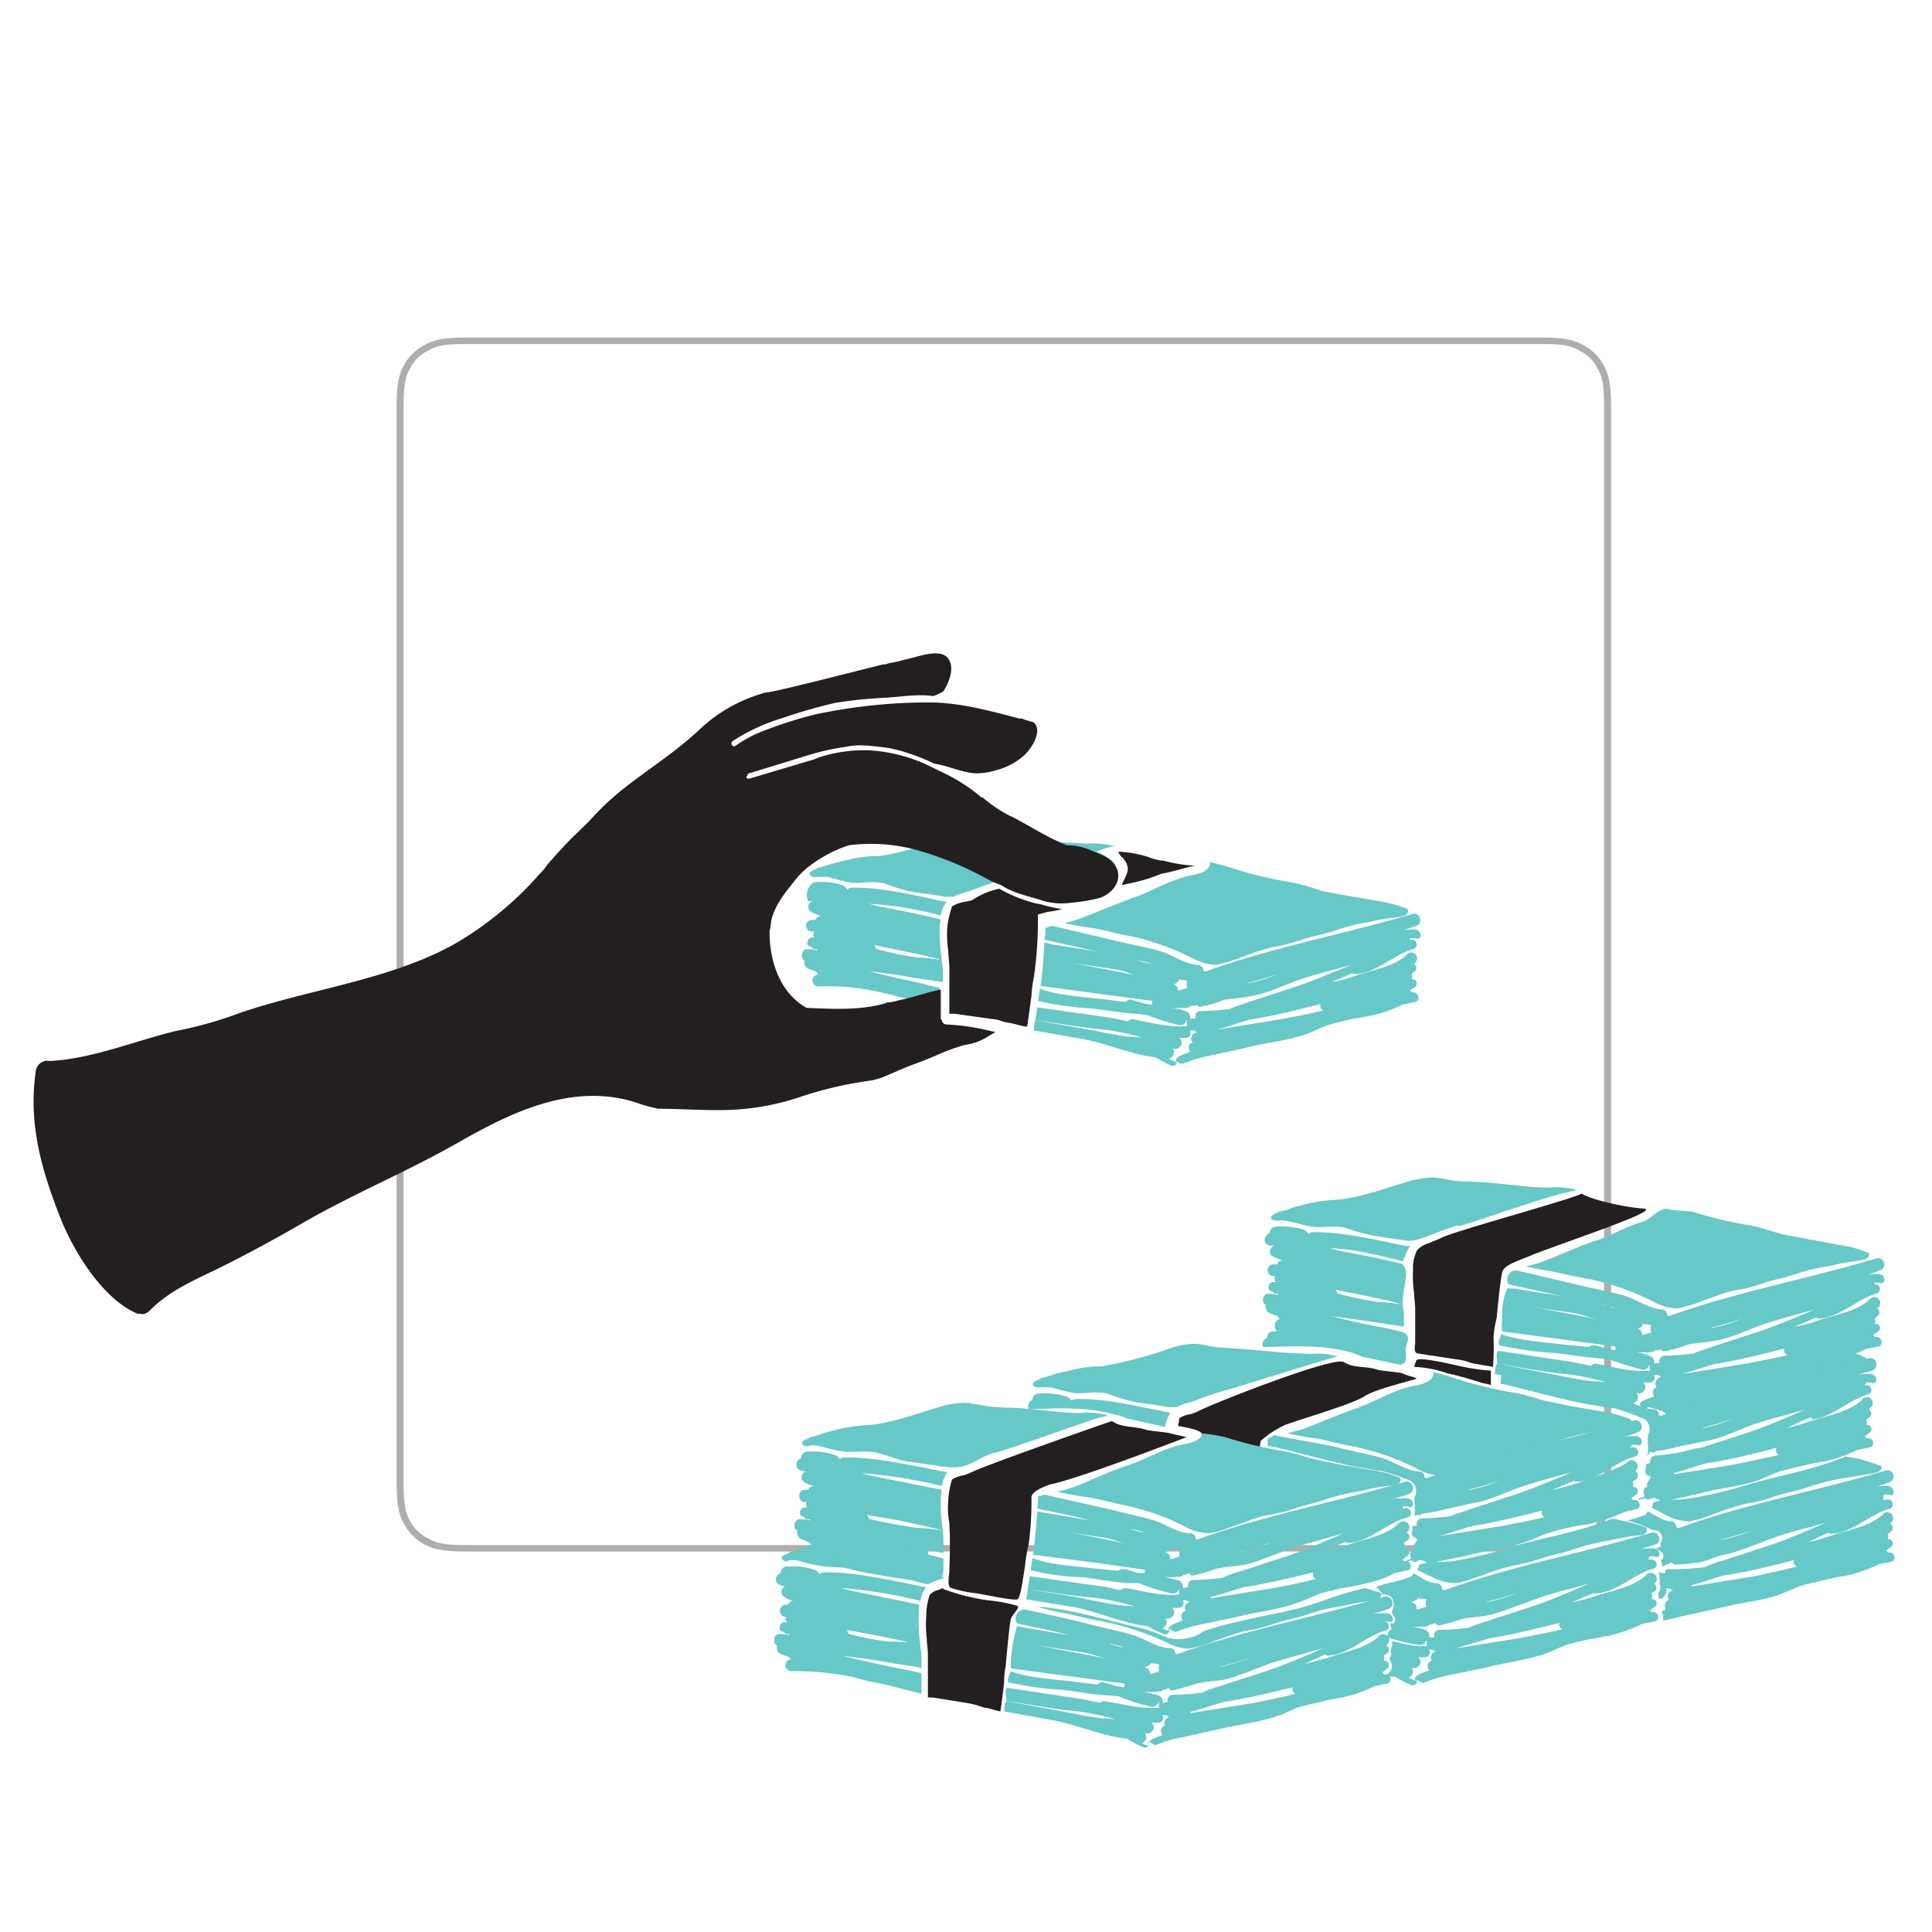 <svg xmlns="http://www.w3.org/2000/svg" viewBox="0 0 360 360"><title>illustr--contributionsPage</title><path d="M295,64.3c-1.6-.9-3.2-1.4-7.8-1.4H86.9c-4.6,0-6.2.5-7.8,1.4A9,9,0,0,0,75.3,68c-.9,1.7-1.4,3.3-1.4,7.8V276.2c0,4.5.5,6.2,1.4,7.8a9.9,9.9,0,0,0,3.8,3.8c1.6.8,3.2,1.3,7.8,1.3H287.2c4.6,0,6.2-.5,7.8-1.3a9.9,9.9,0,0,0,3.8-3.8c.9-1.6,1.4-3.3,1.4-7.8V75.8c0-4.5-.5-6.1-1.4-7.8A9,9,0,0,0,295,64.3Zm3.9,211.9c0,4.6-.5,5.9-1.2,7.2a7.3,7.3,0,0,1-3.3,3.2c-1.3.8-2.5,1.3-7.2,1.3H86.9c-4.7,0-5.9-.5-7.2-1.3a7.3,7.3,0,0,1-3.3-3.2c-.7-1.3-1.2-2.6-1.2-7.2V75.8c0-4.6.5-5.9,1.2-7.1a7,7,0,0,1,3.3-3.3c1.3-.8,2.5-1.3,7.2-1.3H287.2c4.7,0,5.9.5,7.2,1.3a7,7,0,0,1,3.3,3.3c.7,1.2,1.2,2.5,1.2,7.1Z" style="fill:#afadad"/><path d="M309.8,278.1c3.6-.5,7-.8,10.5-1.5s7.8-2.4,11.7-3.5,5.9-1.2,8.7-2l-.9-.2c-1.7-.4-2.6,1-4.3.7s-1.6,1.2-2.8,1c-12.4,2.6-13.8,4-22.1,4.2a.8.8,0,0,0-.8.6C310.1,277.6,310.1,278,309.8,278.1Z" style="fill:#66c8c7"/><path d="M350,273a26.1,26.1,0,0,0-4.3-1.3l-1.8-.3c-5.7,2.4-12.2,3.5-18.1,5.2a75.2,75.2,0,0,1-11.6,2.7c-1.3.2-4.6,0-6.2.7,0,.4,0,.7-.3.9l2.7,1.4a9.7,9.7,0,0,0,4.4,1.2,27.6,27.6,0,0,0,5.1-1.6,48.4,48.4,0,0,1,5.4-1.7,27.8,27.8,0,0,0,5.5-1.4c2.1-.7,4.2-1,6.1-1.7a41.5,41.5,0,0,1,6.3-1.6l4.9-.8c.7-.2,2-.2,2.4-.9S350.1,273,350,273Z" style="fill:#66c8c7"/><path d="M351,278.5h.9c1.3.7,1.3-1.6-.2-1.6a9,9,0,0,0-2.4.2,14.3,14.3,0,0,0,2.7-.9,1.1,1.1,0,0,0-.6-2.2c-12.8,3.8-26.1,6.2-38.5,10.7a.7.7,0,0,1-.6-.2.9.9,0,0,0-1-1c-1.7-.2-2.9-1.2-4.3-1.9a1,1,0,0,1-.5.7,24.4,24.4,0,0,1-3.3,1,27.5,27.5,0,0,1,4.5,1.7c.5.2,1.2,0,1.7.7a1.4,1.4,0,0,1,0,1.8c0,.1,0,.5.2.6l-1,.4,1,.7c.5.3.5,1.4-.2,1.5h0c.2.4.4.7.2,1.1h.2a.6.6,0,0,0,.6-.3c.2,0,.6,0,.7-.2s.2,0,.4-.2a.8.8,0,0,0,1,.4,27.2,27.2,0,0,0,4.2-.4c1.7-.3,3.2-1.2,5-1.5s6.4-2.2,9.5-3.3,6.2-1.7,9.1-2.6c-3.3,1.4-6.4,2.8-9.8,4l-9.5,3.1a18.5,18.5,0,0,0-3.3,1.2,45.6,45.6,0,0,1-5.4.4c-.8,0-2.2-.2-2,.5s-1.6-.2-1.2.1a5.2,5.2,0,0,1,.1,2.1,1.5,1.5,0,0,1,0,1.4c-.3.3-.1,1-.1,1.4h.3c.7,0,1.4-1.4,1-1.9h.9c0,.2.2.2.5.3a1.2,1.2,0,0,0-.8,1.9h-.2c-.7.4-.7,1.1-.4,1.8a1.6,1.6,0,0,0-.8.3,1.9,1.9,0,0,1,.3,1v.7l4.3-1,6.4-1.4c3.3-.9,6.8-1.2,10.2-2.2,1.9-.6,3.6-1.6,5.4-2.1l6-1.4a24.3,24.3,0,0,0,7.8-2.4l2.4-.5c1-.2.7-1.9-.5-1.7h-.2a.4.4,0,0,0-.3-.4,4.6,4.6,0,0,0,1-.7.8.8,0,0,0-.7-1.4.9.9,0,0,0,0-1l.5-.3a.9.9,0,0,0,0-1.6l.2-.2a1.1,1.1,0,1,0-1.6-1.5c-2.2,2.2-6.5,2.9-9.5,3.9a36.6,36.6,0,0,1-4.4,1.3c1.3-.6,2.5-1.3,3.9-1.8a.6.6,0,0,0,.5.2c4-.2,7.3-3.8,10.9-4.7a.9.9,0,0,0-.5-1.7l-.7.2A2.3,2.3,0,0,1,351,278.5Zm-30.2,8.4h-.3a55.4,55.4,0,0,0,5.8-1.7A25.1,25.1,0,0,1,320.8,286.9Zm6.2,6.8-11.7,1.9-.2-.2c2.1-.5,4.3-1.4,6.4-1.9h.2c4.3-.7,8.4-1.7,12.6-2.8a.9.9,0,0,0,.5,1.2C332.2,292.6,329.6,293.1,327,293.7Z" style="fill:#66c8c7"/><path d="M347.2,252.8a8.1,8.1,0,0,0-2.9-.9l-1.2.2c-9.7,3.4-20.1,5.3-30.1,8.3l-4.8,1.2c-.9.1-1.4.5-.7.7s2.8.6,2.9,1.3a33.6,33.6,0,0,0,6.6-1.7,42.6,42.6,0,0,1,5.4-1.7,37,37,0,0,0,5.5-1.4c2.1-.7,4.1-1,6-1.7a46.1,46.1,0,0,1,6.4-1.6,37,37,0,0,1,4.8-.8c.7-.2,2.1-.2,2.5-.9S347.4,252.8,347.2,252.8Z" style="fill:#66c8c7"/><path d="M347.7,257.6h.9c1.4.7,1.4-1.6-.2-1.6a9.3,9.3,0,0,0-2.4.2l2.8-.8a1.2,1.2,0,0,0-.7-2.3c-12.8,3.8-26.1,6.2-38.5,10.7-.2,0-.4,0-.5-.2a1,1,0,0,0-1.1-1c-2.2-.2-4.1-1.4-6.2-2.2l-1.7-.6c-2.4-.7-4.8-1.2-7.3-1.7s-7.9-1.9-11.9-2.7l-1.2.3a17,17,0,0,1-.1,2.2h.5c1.9.4,11.4,3,15.9,3.8,1.7.2,4.8.9,4.6.7s3.8,1.1,5.2,1.8a2.1,2.1,0,0,1,1.4,2.9c-.4.9.1,3.1-.2,3.8s.3,0,.3-.2l.4-.2c.2.4.7,0,1-.1a40.3,40.3,0,0,0,4.3-.9l4.9-1c3.2-.5,6.4-2.3,9.5-3.3s6.2-1.7,9.1-2.6c-3.3,1.4-6.4,2.8-9.8,4l-9.5,3.1a22.1,22.1,0,0,0-3.5.8,41.8,41.8,0,0,1-5.1.7,1.1,1.1,0,0,0-1.1,1.4l-.7.2h-.1a4.4,4.4,0,0,1-.2,1.5c.3.4.3.6.5.6s.2.1.5.3-1,1.2-.5,1.9h-.2c-.7.3-.7,1-.3,1.7l-1.2.5c-.4.6,1.7-.5,1.4,0a.6.6,0,0,0,.8,0c1.4-.6,1.4.7,2.8.4l6.4-1.4c3.2-.9,6.7-1.2,10.1-2.2,1.9-.6,3.7-1.6,5.4-2.1l6-1.4a24.3,24.3,0,0,0,7.8-2.4l2.4-.5c1.1-.2.7-1.9-.5-1.7h-.2c0-.2-.1-.4-.3-.4a3,3,0,0,0,1-.7.8.8,0,0,0-.7-1.4.9.9,0,0,0,0-1l.5-.3a.9.9,0,0,0,0-1.6l.2-.2a1.1,1.1,0,1,0-1.5-1.5c-2.3,2.2-6.6,2.9-9.5,3.9a44.5,44.5,0,0,1-4.5,1.3c1.4-.6,2.6-1.3,4-1.8s.3.2.5.2c3.9-.2,7.2-3.8,10.8-4.7a.9.9,0,0,0-.5-1.7l-.7.2C347.6,258.1,347.7,257.9,347.7,257.6Zm-30.2,8.5h-.3c2.1-.6,3.9-1.1,5.8-1.8A32.2,32.2,0,0,1,317.5,266.1Zm6.2,6.7L312,274.7l-.2-.2c2.1-.5,4.3-1.4,6.4-1.9h.2c4.3-.7,8.4-1.7,12.6-2.8a1,1,0,0,0,.5,1.3Z" style="fill:#66c8c7"/><path d="M250,249.7c-2-.2-8.9-1.4-11.3-1.6h-1.6a1.1,1.1,0,0,0-1,1.2,1.2,1.2,0,0,0-.7,1.7c5.2-.1,10.7-.5,15.9.9a12.5,12.5,0,0,1,2.5.9l7.1,1.5c1.6-.3.9-1.7,1.1-2.6a9.7,9.7,0,0,1-1.8-.3C256.8,250.9,253.3,250,250,249.7Z" style="fill:#66c8c7"/><path d="M271.8,254.5c-6.2-1.4-7.6-1.4-7.9-1l-.4,1.2a21.3,21.3,0,0,1,6.2,1.2c2.4.5,4.5,1.2,6.9,1.9a4.2,4.2,0,0,1,1.2.3v-2.7A38.8,38.8,0,0,1,271.8,254.5Z" style="fill:#231f20"/><path d="M265.9,289.7c3.6-.5,7.1-.9,10.6-1.6s7.7-2.4,11.7-3.4,5.9-1.2,8.6-2.1l-.8-.2c-1.8-.3-2.6,1.1-4.4.7s-1.5,1.2-2.7,1.1c-12.4,2.6-13.8,3.9-22.1,4.1-.5,0-.7.4-.9.7S266.3,289.4,265.9,289.7Z" style="fill:#66c8c7"/><path d="M306.3,284.5a23,23,0,0,0-4.3-1.2,7.4,7.4,0,0,0-1.7-.3c-5.7,2.4-12.3,3.4-18.2,5.1a74.2,74.2,0,0,1-11.5,2.8c-1.4.2-4.7,0-6.2.7a.9.9,0,0,1-.4.9c1.1.5,1.9,1,2.8,1.3a9.3,9.3,0,0,0,4.3,1.2c1.7-.1,3.6-1,5.2-1.5a41.1,41.1,0,0,1,5.3-1.7,38.2,38.2,0,0,0,5.6-1.4c2-.7,4.1-1,6-1.7a42.8,42.8,0,0,1,6.4-1.6c1.5-.3,3.1-.7,4.8-.9s2.1-.1,2.4-.8S306.5,284.5,306.3,284.5Z" style="fill:#66c8c7"/><path d="M307.3,290h.9c1.4.7,1.4-1.5-.2-1.5a9.3,9.3,0,0,0-2.4.2l2.8-.9c1.4-.3.8-2.6-.7-2.2-12.8,3.8-26.1,6.2-38.5,10.7a.6.6,0,0,1-.5-.2,1.1,1.1,0,0,0-1.1-1.1c-1.7-.1-2.9-1.2-4.3-1.9a.7.7,0,0,1-.5.7c-2.1.9-4.3,1.1-6.4,1.9.7.4,1.2,1.6,1.4,1.4s1.6.4,1.7.9a3.9,3.9,0,0,1,.2,1.2c0,.7-.5.9-.3,1.4s1,1.2.3,1.9h-.5c-.4,0,.3,1.2,0,1.2s-.7.7-.7,1.4a31.6,31.6,0,0,0,5.9,1.4,1.2,1.2,0,0,0,1.4-.9h.1a2,2,0,0,0,0,1.1h-.1c-2.5.2-4-.4-6.4-.9a2.3,2.3,0,0,1-.2,1.4c-.2.9.3,1-.2,1.6s1.6,1.7-.8,3.4a4.4,4.4,0,0,0,1.7.2A22,22,0,0,0,263,314c.7.2,1-.3,1-.8s.9.7,1.4.3a32.1,32.1,0,0,1,4.8-1.4l6.4-1.3c3.3-.9,6.8-1.3,10.2-2.3,1.9-.5,3.6-1.5,5.4-2.1a52.9,52.9,0,0,1,6-1.3,28.4,28.4,0,0,0,7.8-2.5l2.4-.5c1-.2.7-1.9-.5-1.7h-.2c0-.2-.2-.3-.4-.3l1.1-.7a.8.8,0,0,0-.7-1.4,1.1,1.1,0,0,0,0-1.1l.5-.3c.7-.3.5-1.2,0-1.6h.2a1.1,1.1,0,0,0-1.6-1.6c-2.2,2.3-6.5,3-9.5,4a33.1,33.1,0,0,1-4.5,1.2l4-1.7h.5c4-.1,7.3-3.8,10.9-4.6a.9.9,0,0,0-.5-1.7H307C307.2,290.6,307.3,290.4,307.3,290Zm-24.6,6.8a27.8,27.8,0,0,1-5.6,1.7h-.3A50.8,50.8,0,0,0,282.7,296.8Zm-18.5,1,1.6.2a1.7,1.7,0,0,0,0,1.4l-1.8.5c0-.5-.1-1.1-.8-1.2S264,298.3,264.2,297.8Zm2.6,11.7h-.2c-.7.4-.7,1.1-.3,1.8a9,9,0,0,0-2.1.8c-.5.4-.7.7-.5,1.1s-.2-.2-.4-.2l-.8-.4h0a1.2,1.2,0,0,0,.5-1.9c1.2.7,2.4-1.2,1.2-1.9h1.4a.9.9,0,0,0,.7-1.4h.8c0,.2.2.2.5.3A1.2,1.2,0,0,0,266.8,309.5Zm16.6-4.3-11.8,1.9h-.2l6.4-1.9h.2c4.3-.7,8.5-1.8,12.6-2.8a.9.9,0,0,0,.5,1.2C288.5,304.2,285.9,304.7,283.4,305.2Zm3.1-6.2-9.5,3.1a32.1,32.1,0,0,0-3.3,1.2,45.6,45.6,0,0,1-5.4.4,1,1,0,0,0-1,1.4h-.7c-.2,0-.3,0-.3.2a1.4,1.4,0,0,0-.7-1.6,11.5,11.5,0,0,0-2.8-.6,19.2,19.2,0,0,0,2.4,0h.2a1.2,1.2,0,0,0,1-.4c.2,0,.6,0,.7-.2h.4a.8.8,0,0,0,1,.3,42.1,42.1,0,0,0,4.2-1.2c1.7-.3,3.2-.3,5-.7s6.3-2.2,9.5-3.3,6.2-1.7,9.1-2.6C293,296.4,289.9,297.8,286.5,299Z" style="fill:#66c8c7"/><path d="M194.1,258.5h1.8a35.4,35.4,0,0,0,4.4,1.1c2.1.1,4-.4,6.1.1a41,41,0,0,0,5.3,1.6c1.9.3,4,.5,5.9.9h1.6a14.2,14.2,0,0,1,2.9-1c1.9-.7,3.6-1.4,5.5-1.9s20.7-6.4,21.9-6.6H249a13,13,0,0,0-4.8-.4l-5.7-.3-5.2-.5-5.7-.4c-1.7,0-3.4-.7-5.2-.7a15.6,15.6,0,0,0-5.1,1.1,81.3,81.3,0,0,1-12,3.1,21.5,21.5,0,0,0-5.6.7l-2.8.6a19,19,0,0,1-2.9.9.2.2,0,0,0-.2.2c-.9.3-1.7.7-1.2,1.2S193.8,258.5,194.1,258.5Z" style="fill:#66c8c7"/><path d="M267,256.4c-.7,1.7-3.7,1.7-5,2.2-3.2.9-5.9,2.6-9,3.7s-6.1,2.4-9.2,3.6c-1.2.5-2.6.8-3.9,1.2h.1a56.7,56.7,0,0,0,5.7,1c2.1.4,4.3,1.1,6.4,1.4a48.5,48.5,0,0,1,11.8,4.1,9,9,0,0,0,4.3,1.3,27.6,27.6,0,0,0,5.1-1.6,48.4,48.4,0,0,1,5.4-1.7,37,37,0,0,0,5.5-1.4c2.1-.7,4.2-1,6.1-1.7a41.5,41.5,0,0,1,6.3-1.6,35.8,35.8,0,0,1,4.9-.8c.7-.2,2-.2,2.4-.9s-.4-.9-.5-.9a25.4,25.4,0,0,0-4.3-1.2l-5.9-1-5.4-1.1c-1.9-.5-3.8-1.2-5.7-1.5a77.3,77.3,0,0,1-10.8-2.6,30.3,30.3,0,0,0-4.3-1.2A.8.8,0,0,1,267,256.4Z" style="fill:#66c8c7"/><path d="M304.1,269.2h.8c1.4.6,1.4-1.6-.1-1.6a9.7,9.7,0,0,0-2.5.2,15.2,15.2,0,0,0,2.8-.9c1.4-.3.9-2.6-.7-2.2-12.8,3.8-26.1,6.2-38.5,10.7a.6.6,0,0,1-.5-.2.9.9,0,0,0-1-1c-2.4-.2-4.5-1.8-6.8-2.5s-5.7-1.3-8.4-2-7.8-1.4-11.8-2.3a4.7,4.7,0,0,1-1.2.7v1.4h.6c1.9.3,11.2,2.9,15.7,3.8,1.7.2,4.8.9,4.6.7a44.1,44.1,0,0,1,5.2,1.7,2.2,2.2,0,0,1,1.4,3c-.4.8.2,3.1-.2,3.7h.4l.3-.2c.2.3.7,0,1-.2a25.4,25.4,0,0,0,4.3-.8l4.9-1.1c3.3-.5,6.4-2.2,9.5-3.2s6.2-1.8,9.1-2.6c-3.3,1.3-6.4,2.7-9.8,3.9l-9.5,3.1c-1,.4-2.3.7-3.3,1.2a43.9,43.9,0,0,1-5.3.4,1.1,1.1,0,0,0-1.1,1.4h-.8a4.8,4.8,0,0,1-.2,1.6c.3.3.3.5.5.5s.2.2.5.4-1,1.2-.5,1.9h-.2c-.7.3-.7,1-.3,1.7l-1.2.5c-.4.5,1.7-.5,1.4,0a.6.6,0,0,0,.8,0c1.4-.7,1.4.7,2.8.3l6.4-1.3c3.3-.9,6.7-1.2,10.2-2.3,1.9-.5,3.6-1.5,5.3-2a40.2,40.2,0,0,1,6-1.4,27.1,27.1,0,0,0,7.8-2.4l2.4-.6c1.1-.1.7-1.9-.5-1.7h-.2a.3.3,0,0,0-.3-.3l1-.7a.8.8,0,0,0-.7-1.4.9.9,0,0,0,0-1l.6-.4a.9.9,0,0,0,0-1.5V274c1.1-1-.5-2.6-1.5-1.6s-6.6,3-9.5,4a43.2,43.2,0,0,1-4.5,1.2l4-1.7c.1.2.3.2.5.2,4-.2,7.2-3.8,10.9-4.7,1-.3.6-1.9-.6-1.7h-.7Q304.1,269.7,304.1,269.2Zm-30.2,8.4h-.4a50.8,50.8,0,0,0,5.9-1.7A25.1,25.1,0,0,1,273.9,277.6Zm6.2,6.7-11.8,1.9h-.1c2-.5,4.3-1.4,6.4-1.9h.1c4.3-.7,8.5-1.8,12.6-2.8a1,1,0,0,0,.5,1.2C285.3,283.3,282.7,283.8,280.1,284.3Z" style="fill:#66c8c7"/><path d="M207.4,263.5a12.9,12.9,0,0,1,2.6.8l7.1,1.6a6.2,6.2,0,0,1,1-2.6l-1.7-.4c-5.2-1-10.9-2.4-16.1-2.2a.9.9,0,0,0-.6.3,2.4,2.4,0,0,0-1.1-.8,10.9,10.9,0,0,0-2.6-.5,11.3,11.3,0,0,0-2.6,0,1.1,1.1,0,0,0-1,1.2,1.2,1.2,0,0,0-.7,1.7C196.7,262.4,202.2,262.1,207.4,263.5Z" style="fill:#66c8c7"/><path d="M152.5,163.4h1.8a32.8,32.8,0,0,0,4.5,1.1c2,.1,3.9-.4,6,.1a29.7,29.7,0,0,0,5.3,1.6c1.9.3,4,.5,5.9.9h1.6a14.2,14.2,0,0,1,2.9-1c1.9-.7,3.6-1.4,5.5-1.9l1.1.3c2,1.4-1.1-2.2,1.2-1.5a10.6,10.6,0,0,0,3.8.7,8.6,8.6,0,0,0,2.2-.2,35.8,35.8,0,0,0,5.4-.9c2.5-.8,9.6.4,7.9-1.8a8.5,8.5,0,0,0-3.3-2.1,16.5,16.5,0,0,1,3.6-1.1h-.5a15.6,15.6,0,0,0-4.8-.4l-5.7-.3-5.2-.5-5.7-.4c-1.7,0-3.4-.7-5.2-.7a15.6,15.6,0,0,0-5.1,1.1c-4,1.2-7.8,2.6-11.9,3.1a22.2,22.2,0,0,0-5.7.7,28.6,28.6,0,0,0-2.8.7c-.9.1-2.1.8-2.9.8a.2.2,0,0,0-.2.2c-.9.3-1.7.7-1.2,1.2S152.2,163.4,152.5,163.4Z" style="fill:#66c8c7"/><path d="M225.4,161.3c-.7,1.7-3.7,1.7-5,2.2-3.1.9-5.9,2.6-9,3.7s-6.1,2.4-9.2,3.6a22.2,22.2,0,0,1-3.9,1.2h.1a56.7,56.7,0,0,0,5.7,1c2.1.4,4.4,1.1,6.4,1.4a48.8,48.8,0,0,1,11.8,4.2,10.2,10.2,0,0,0,4.3,1.2,31.3,31.3,0,0,0,5.2-1.6,41.1,41.1,0,0,1,5.3-1.7,37,37,0,0,0,5.5-1.4c2.1-.7,4.2-1,6.1-1.7a39.9,39.9,0,0,1,6.4-1.6,34.3,34.3,0,0,1,4.8-.8c.7-.2,2.1-.2,2.4-.9s-.3-.9-.5-.9a25.4,25.4,0,0,0-4.3-1.2l-5.9-1-5.4-1a35.8,35.8,0,0,0-5.6-1.6,75.4,75.4,0,0,1-10.9-2.6c-1.4-.5-2.8-.8-4.3-1.2C225.5,161,225.5,161.1,225.4,161.3Z" style="fill:#66c8c7"/><path d="M262.8,174.8h.9c1.4.6,1.4-1.6-.2-1.6a9,9,0,0,0-2.4.2,15.2,15.2,0,0,0,2.8-.9c1.3-.3.8-2.6-.7-2.2-12.8,3.8-26.1,6.2-38.5,10.7-.2,0-.4,0-.5-.2a1,1,0,0,0-1.1-1c-2.4-.2-4.5-1.8-6.7-2.5s-5.7-1.3-8.5-2L196,172.5l-1.2.4a9.4,9.4,0,0,1-.2,2.2l9.9,2.2-8.3-1.3-1.6-.4c-.1,2.4-.3,4.9-.6,7.3a1.2,1.2,0,0,1-.2.8l11.9,1.6,9,1.2v.7l-1.4-.2-2.4-.7c-.5-.2-.9.2-1.2.4l-4.9-.6c-2.6-.3-5.3-.5-7.9-1a18.1,18.1,0,0,1-3.1-.9c-.2.7-.2,1.6-.4,2.3l2.3.5a65.6,65.6,0,0,0,7.6.9c2.7.3,5.5.8,8.3,1l2,.2a47.6,47.6,0,0,0,6.1,1.9c.7.2,1.2-.4,1.4-.9h.1a2,2,0,0,0,0,1.1h-.1c-3.3.3-6.8-.7-10.1-1.3a1.2,1.2,0,0,0-.8.4l-3.5-.7-13.4-1.9c-.2.9-.2,1.6-.4,2.4,3.8.5,7.6,1.2,11.2,1.6a45,45,0,0,1,8.3,1.5l.4.2a7.5,7.5,0,0,0-2.1-.2c-2.9-.3-5.9-1-8.6-1.5l-9.2-1.6a12.5,12.5,0,0,0-.3,1.9l9.1,1.6c4.5.8,9,2.9,13.5,3.4,1,.5,2.1,1.2,3.1,1.6a.8.8,0,0,0,1-.9c.4.4.9.7,1.4.4a23.5,23.5,0,0,1,4.8-1.4l6.4-1.4c3.3-.9,6.8-1.2,10.2-2.2s3.6-1.6,5.4-2.1a52.7,52.7,0,0,1,6-1.4,25.1,25.1,0,0,0,7.8-2.4l2.4-.5c1-.2.7-1.9-.5-1.8H263a.4.4,0,0,0-.4-.3l1.1-.7a.8.8,0,0,0-.7-1.4.9.9,0,0,0,0-1l.5-.4a.9.9,0,0,0,0-1.5l.2-.2a1.1,1.1,0,1,0-1.6-1.5c-2.2,2.2-6.5,2.9-9.5,3.9a23,23,0,0,1-4.5,1.2l4-1.7a.6.6,0,0,0,.5.2c4-.2,7.3-3.8,10.9-4.7a.9.9,0,0,0-.5-1.7l-.7.2A.5.5,0,0,0,262.8,174.8Zm-24.7,6.7a25.1,25.1,0,0,1-5.5,1.7h-.3A55.4,55.4,0,0,0,238.1,181.5Zm-18.4,1,1.5.2a3.3,3.3,0,0,0,0,1.4l-1.7.5a1.1,1.1,0,0,0-.9-1.2A1.2,1.2,0,0,0,219.7,182.5Zm-5-2.9-1.1-.2-1.9-.5A16.3,16.3,0,0,1,214.7,179.6Zm-16.1-.4c3,.6,6.1.9,9,1.4s2.8.9,4.3,1.2C207.4,180.8,203.1,180.1,198.6,179.2Zm23.7,15.1h-.2c-.7.3-.7,1-.4,1.7l-2,.8c-.5.4-.7.7-.5,1.1s-.2-.2-.4-.2l-.9-.3v-.2a1.2,1.2,0,0,0,.6-1.9c1.2.7,2.4-1.2,1.2-1.9h1.4a.9.9,0,0,0,.6-1.4h.9c0,.2.2.2.5.4A1.1,1.1,0,0,0,222.3,194.3Zm16.5-4.4-11.7,1.9h-.2c2.1-.5,4.3-1.4,6.4-1.9h.2c4.3-.7,8.4-1.8,12.6-2.8a.9.9,0,0,0,.5,1.2C244,188.9,241.4,189.4,238.8,189.9Zm3.1-6.2-9.5,3.1c-1,.4-2.2.7-3.2,1.2a47.3,47.3,0,0,1-5.4.4,1,1,0,0,0-1,1.4h-.7c-.2,0-.4,0-.4.2a1.2,1.2,0,0,0-.6-1.5,8.9,8.9,0,0,0-2.8-.7h2.6a1.3,1.3,0,0,0,1-.4h.7c.2,0,.2,0,.4-.2a.7.7,0,0,0,1,.3,19.3,19.3,0,0,0,4.1-1.2c1.8-.3,3.3-.3,5-.7,3.3-.5,6.4-2.2,9.5-3.2s6.2-1.8,9.2-2.6C248.5,181.1,245.4,182.5,241.9,183.7Z" style="fill:#66c8c7"/><path d="M175.1,186.1v-2l-4.8-1.2c-2.7-.5-5.5-1.2-8.3-1.9,2.8.3,5.6.7,8.3,1.2l5.4.8v-2.2c0-.7-.2-1.2-.2-1.9a37.5,37.5,0,0,0-4.7-.5,64.1,64.1,0,0,1-7.6-1.6,1.3,1.3,0,0,0-.3-.7l5.3,1.1c2.5.5,4.9,1,7.3,1.7a36.4,36.4,0,0,1-.4-5.7,6.8,6.8,0,0,1,.2-1.9c-3.8-.9-7.6-1.7-11.5-2.4l-1.9-.5a65.8,65.8,0,0,1,13.4,2.2,5.6,5.6,0,0,1,1.1-2.6,9.7,9.7,0,0,1-1.8-.3c-5.1-1.1-10.8-2.4-16-2.3-.4,0-.5.2-.7.4a1.8,1.8,0,0,0-1-.9,13.2,13.2,0,0,0-2.6-.5,11.3,11.3,0,0,0-2.6,0,2.7,2.7,0,0,0-1.1,3.5h.9a1.1,1.1,0,0,0-.2,2.1,9.6,9.6,0,0,0,1.8.7,1,1,0,0,0-1.1.7h-.7a1.1,1.1,0,0,0,0,2.2h.4c-.2.4-.2.9.1,1.1h-.3c-1-.2-1.6,1.5-.5,1.7h.2a.9.9,0,0,0,.8.5h.4l-.2.2a4.4,4.4,0,0,0-1.7-.2c-1.2-.2-1.4,1.7-.6,2.1a1.3,1.3,0,0,0,.7,1.5l1.4.5a2487910809634.4,2487910809634.4,0,0,0,.4.4v.2a1.1,1.1,0,0,0,.2,2.2,43.8,43.8,0,0,1,11.9,1.2l2.1.5a20.5,20.5,0,0,0,3.4.7l5,1.4Z" style="fill:#66c8c7"/><path d="M193.4,172.3v-1.9l1.9-.5a15,15,0,0,0,2.6-.5,28.3,28.3,0,0,1-3.3-.7,6.1,6.1,0,0,0-1.3-.3,26.9,26.9,0,0,1-7.1-2.8,14.1,14.1,0,0,0-5,2.1,7,7,0,0,1-1.2.3,6.5,6.5,0,0,0-2.6.9,18.4,18.4,0,0,0-.9,4,22.3,22.3,0,0,0,.2,4.4c0,.9.2,2.1.2,3.2v8.4h1l7.1,1a5.3,5.3,0,0,1,1.7.4,7,7,0,0,0,1.4.3c1.2.2,2.1.6,3.3.7.3-1.9.5-3.8.8-5.7a17.5,17.5,0,0,1,.4-3.2A73.3,73.3,0,0,0,193.4,172.3Z" style="fill:#231f20"/><path d="M222.6,161.3a26.1,26.1,0,0,1-5.7-.9,9.5,9.5,0,0,1-2.9-.7,21.5,21.5,0,0,0-5.5-1c-.4,0,.8,1.4.6,1,1.8,2.1.9,3,0,5v.2l.9-.2a30.3,30.3,0,0,0,6.4-1.9C218.3,162.5,220.4,161.8,222.6,161.3Z" style="fill:#231f20"/><path d="M238.5,227.4a5.6,5.6,0,0,1,1.7.2c1.6.3,2.9.8,4.5,1s4-.3,6,.2a47.7,47.7,0,0,0,5.4,1.5l6.2.9a5,5,0,0,0,1.7-.2,22.3,22.3,0,0,0,2.4-.8c1.8-.7,3.3-1.3,5-1.8h.7c2.6-.6,17.5-6.1,21.8-6.6-.2,0-.4,0-.5-.2a16.2,16.2,0,0,0-4.9-.3,54.6,54.6,0,0,1-5.7-.4l-5.1-.5c-1.9-.2-3.8-.2-5.7-.3s-3.5-.7-5.2-.7a19.1,19.1,0,0,0-5.2,1c-4,1.2-7.8,2.6-11.9,3.1a37,37,0,0,0-5.7.7l-2.8.7a14,14,0,0,1-2.9.9c-.2,0-.2.1-.2.1s-1.7.7-1.2,1.2S238.1,227.4,238.5,227.4Z" style="fill:#66c8c7"/><path d="M306.3,227.6c-3.1.8-5.9,2.6-9,3.6s-6,2.4-9.1,3.6a23.4,23.4,0,0,1-4,1.2h.2c1.9.5,3.8.7,5.7,1.1s4.3,1,6.4,1.3a49.6,49.6,0,0,1,11.7,4.2,9.6,9.6,0,0,0,4.3,1.2,24,24,0,0,0,5.2-1.6c1.7-.5,3.4-1.3,5.3-1.7a28.7,28.7,0,0,0,5.6-1.4c2-.7,4.1-1,6-1.7a35,35,0,0,1,6.4-1.5,34.1,34.1,0,0,1,4.8-.9c.7-.2,2.1-.2,2.4-.9s-.3-.8-.5-.8a17.3,17.3,0,0,0-4.3-1.2l-5.9-1.1-5.3-1c-1.9-.5-3.8-1.2-5.7-1.6a74.6,74.6,0,0,1-10.4-2.4c-1.3-.5-3.9-.3-5.3-.7S307.7,227,306.3,227.6Z" style="fill:#66c8c7"/><path d="M262.3,250c.2-1.2-.2-1.4-.7-1.7a50.5,50.5,0,0,0-5.3-1.2c-2.8-.5-5.6-1.2-8.3-1.9l8.3,1.2,5.3.8V245c0-.7-.2-1.2-.2-1.9a35.9,35.9,0,0,0-4.6-.5,60.1,60.1,0,0,1-7.6-1.6,1.7,1.7,0,0,0-.4-.7l5.4,1.1c2.4.5,4.8,1,7.2,1.7-.1-1.9.4-3.3.6-5.2a3.1,3.1,0,0,0-.7-2.4c-3.8-.9-7.6-1.7-11.6-2.4l-1.9-.5c4.7.1,9.3,1.4,13.6,2.4.6-1.2.7-2.1,1.4-2.8a16.6,16.6,0,0,1-2.2-.3c-5.2-1.1-10.9-2.4-16.1-2.3a1,1,0,0,0-.7.4,1.5,1.5,0,0,0-1-.9,11.9,11.9,0,0,0-2.6-.5,11.3,11.3,0,0,0-2.6,0,1.1,1.1,0,0,0-1,1.2c-1.1.4-1.4,1.9,0,2.3h.8c-.8.4-1.2,1.6-.1,2.1l1.7.7a.9.9,0,0,0-1,.7h-.7a1.1,1.1,0,0,0,0,2.2h.3c-.2.4-.2.9.2,1.1h-.4c-1-.2-1.5,1.5-.5,1.7h.2a1.1,1.1,0,0,0,.9.5h.3l-.2.2a4.4,4.4,0,0,0-1.7-.2c-1.2-.2-1.4,1.7-.5,2.1a1.2,1.2,0,0,0,.7,1.5l1.4.5s.1,0,.1.2a.2.2,0,0,1,.2.2l.2.2c-1.4.1-1.2,2.7.3,2.7,3.5.9,5.9.5,9.9,1.4.7.2,2.4.2,3.1.3a13.7,13.7,0,0,0,3.4.7c1.9.6,4.7.7,6.6,1.2A8.5,8.5,0,0,1,262.3,250Z" style="fill:#66c8c7"/><path d="M349.3,239h.8c1.4.6,1.4-1.6-.1-1.6a8.6,8.6,0,0,0-2.4.2,14.3,14.3,0,0,0,2.7-.9c1.4-.3.9-2.6-.7-2.2-12.7,3.8-26,6.2-38.5,10.7a.6.6,0,0,1-.5-.2.9.9,0,0,0-1-1c-2.4-.2-4.5-1.8-6.7-2.5s-5.7-1.3-8.5-2l-11.9-2.8a1.7,1.7,0,0,0-1.4,2.6l9.8,2.2-8.2-1.3c-.6-.2-1.1,0-1.6-.2s-1.4,3.3-1.2,6a7.2,7.2,0,0,0,0,2.1l12.1,1.6,9,1.2v.7l-1.4-.2a12.7,12.7,0,0,0-2.4-.7c-.6-.2-.9.2-1.2.3l-4.9-.5c-2.6-.3-5.3-.5-7.9-1a22.5,22.5,0,0,1-3.5-.9c-.1.7-.7,1.6-.3,2.1l2.6.5a65.6,65.6,0,0,0,7.6.9c2.7.3,5.5.8,8.3,1l2,.2a47.6,47.6,0,0,0,6.1,1.9,1.1,1.1,0,0,0,1.3-.9h.2a1.1,1.1,0,0,0,0,1.1h-.2c-3.2.3-6.7-.7-10-1.3a1,1,0,0,0-.8.4l-3.5-.7-13.8-2.1c-.5.2-.3,1.4-.2,2.4,3.8.6,7.8,1.4,11.4,1.8a45,45,0,0,1,8.3,1.5c.2,0,.2,0,.4.2a7.5,7.5,0,0,0-2.1-.2c-2.9-.3-5.9-1-8.6-1.5l-9.4-1.8c-.5.4-.3,1.3-.5,1.9l9.5,1.8c4.5.8,9,2.9,13.5,3.4a30.1,30.1,0,0,0,3.1,1.6.8.8,0,0,0,1-.9c.4.4.9.7,1.4.4a21.8,21.8,0,0,1,4.8-1.4l6.4-1.4c3.3-.9,6.7-1.2,10.2-2.2,1.9-.6,3.6-1.6,5.3-2.1a54.5,54.5,0,0,1,6.1-1.4,25.1,25.1,0,0,0,7.8-2.4l2.4-.5c1-.2.7-1.9-.5-1.8h-.2a.4.4,0,0,0-.4-.3l1.1-.7a.8.8,0,0,0-.7-1.4.9.9,0,0,0,0-1l.5-.4a.9.9,0,0,0,0-1.5l.2-.2a1.1,1.1,0,1,0-1.6-1.5c-2.2,2.2-6.5,2.9-9.5,3.9a23,23,0,0,1-4.5,1.2l4-1.7a.6.6,0,0,0,.5.2c4-.2,7.3-3.8,10.9-4.7a.9.9,0,0,0-.5-1.7l-.7.2C349.1,239.5,349.3,239.3,349.3,239Zm-24.7,6.7a25.1,25.1,0,0,1-5.5,1.7h-.4A50.8,50.8,0,0,0,324.6,245.7Zm-18.5,1,1.6.2a1.7,1.7,0,0,0,0,1.4l-1.7.5a1.1,1.1,0,0,0-.9-1.2A1.1,1.1,0,0,0,306.1,246.7Zm-5-2.9-1-.2-1.9-.5A15.3,15.3,0,0,1,301.1,243.8Zm-16-.4c2.9.6,6,.9,9,1.4a37.5,37.5,0,0,0,4.3,1.2C293.9,245,289.4,244.3,285.1,243.4Zm23.6,15.1h-.1c-.7.3-.7,1-.4,1.7l-2.1.8c-.5.4-.7.7-.5,1.1l-.3-.2-.9-.3v-.2c.9-.2,1-1.2.5-1.9,1.2.7,2.4-1.2,1.2-1.9h1.4a.9.9,0,0,0,.7-1.4h.9c0,.2.1.2.5.4A1.2,1.2,0,0,0,308.7,258.5Zm16.6-4.4L313.6,256h-.2c2.1-.5,4.3-1.4,6.4-1.9h.1c4.4-.7,8.5-1.8,12.6-2.8a.9.9,0,0,0,.6,1.2C330.5,253.1,327.9,253.6,325.3,254.1Zm3.1-6.2-9.5,3.1c-1,.4-2.2.7-3.3,1.2a43.9,43.9,0,0,1-5.3.4,1.1,1.1,0,0,0-1.1,1.4h-.6c-.2,0-.4,0-.4.2a1.2,1.2,0,0,0-.7-1.5,7.7,7.7,0,0,0-2.7-.7h2.5a1.4,1.4,0,0,0,1.1-.4h.7l.3-.2a.8.8,0,0,0,1,.3,18.6,18.6,0,0,0,4.2-1.2c1.7-.3,3.3-.3,5-.7,3.3-.5,6.4-2.2,9.5-3.2s6.2-1.8,9.1-2.6C335,245.3,331.8,246.7,328.4,247.9Z" style="fill:#66c8c7"/><path d="M207.6,161c-.9-1.3-2.8-1.9-4.2-2.5a10.9,10.9,0,0,0-4.6-1c-3.6-1.4-6.7-3.5-10.4-5.4h-.1a27.8,27.8,0,0,1-5.2-3.5h-.2a32.3,32.3,0,0,0-6.7-4.4l-3.5-1.7a29.7,29.7,0,0,0-11-2.7,27.3,27.3,0,0,0-9,1.3l-1,.4-12.1,3.6h-.2c-.2,0-.2-.2-.3-.2s0-.3.1-.3,0-.4.4-.5l11.4-3.5a42.7,42.7,0,0,1,6.4-1.4,13.1,13.1,0,0,1,3.4-.3c1.2,0,2.4.2,3.5.3a24,24,0,0,1,4.8,1.1,37.2,37.2,0,0,1,5,2c2.6.4,5,1.6,7.6,1.8a12.9,12.9,0,0,0,4-.6,12.6,12.6,0,0,0,5.3-2.9c1.4-1.4,3.3-4.5,1.6-6l-1.7-.5a1.3,1.3,0,0,0-.9-.2c-5.4-1.4-10.4-2.8-15.9-3h-2.9a102.6,102.6,0,0,0-19.2,2.2,78.5,78.5,0,0,0-11,3.6,26,26,0,0,0-4,2.3c-.5.3-1-.5-.5-.9a35.7,35.7,0,0,1,9.3-4.3,98.9,98.9,0,0,1,9.7-2.8,81.4,81.4,0,0,1,9.8-1c2.9-.2,5.7-.7,8.6-.3a8.2,8.2,0,0,0,1.9-.9c1.1-1.7,2.3-4.8.6-6.4s-5.9.2-7.8.5a20.5,20.5,0,0,1-3.1.7,1.5,1.5,0,0,1-.9.2c-.2,0-20.3,5.2-21.6,5.2a4.2,4.2,0,0,0-1.2.3,28.7,28.7,0,0,0-11.2,6.4h0c-4.5,4.3-9.8,7.6-14.6,11.4a51.3,51.3,0,0,0-6.3,6l-3.1,3c-1.5,1.5-3.1,3.3-4.6,5a11.5,11.5,0,0,1-1.6,1.9l-.7.8a63.3,63.3,0,0,1-15,12.1c-12.4,6.9-27.8,8.5-40.7,13.1a71.4,71.4,0,0,1-11.2,3.1c-7.5,1.8-15.6,5.2-23.5,5.6h0a2.2,2.2,0,0,0-2.6,1.7c-1.5,9.8,1,18.5,4.5,27.4,2.4,6.2,7.8,15,14,17.8a1.8,1.8,0,0,0,1,.2c.5.2,1,0,1.6-.5,3.9-4,8.8-5.9,13.6-8.3s10-5.2,14.8-8c9.5-5.5,19.5-9.6,29-15s21.1-11.4,33.2-7.6a30.3,30.3,0,0,0,4.3,1.2c4.5,0,9.1.4,13.6.2a46.7,46.7,0,0,0,12.8-2.4,71.1,71.1,0,0,1,12.1-2.9l1.3-.2a16.7,16.7,0,0,0,1.8-.5l2.6-1.1c2.6-1.2,5.3-2,7.9-3.2a38.9,38.9,0,0,1,5-1.8,10.4,10.4,0,0,0,4.5-1.7h0l1.2-.7-1.4-.3a40.8,40.8,0,0,0-7.7-1.1.9.9,0,0,1-.9-.8.6.6,0,0,1-.2-.5v-5.2c-2.7.5-5.2,1.5-7.9,2a7.8,7.8,0,0,1-2.1.4l-.5.2c-4.7,1.3-9.7,1-14.5.8-4.7-2.6-6.7-8.1-6.9-13.3v-1a12.5,12.5,0,0,0,.3-1.9c.7-3.1,2.8-5.5,4.7-7.9s6-5,9.8-6.2a32.5,32.5,0,0,1,12.3.8,61.8,61.8,0,0,1,13.3,5.4,16.9,16.9,0,0,0,2.7,1.2c2.1,1.4,4.7,2,7.1,2.7a12.5,12.5,0,0,0,6.1.6,32.6,32.6,0,0,0,5.3-.9C208.1,166.1,209.3,163.2,207.6,161Z" style="fill:#231f20"/><path d="M261.3,255.9c-.4-.2-4.4-.5-4.7-.7-2.1-.7-4.3-.2-6.2-1.4s-25.9,8.3-27.4,9.3l-1.1.4a5.1,5.1,0,0,0-2.2.8,4.9,4.9,0,0,1-.2,1.4c5,.9,5.5,1.4,3.1,3.3,2.9.5,9.2,1.4,11.9,2.1,0-.4.4-2.3.4-2.6a18.1,18.1,0,0,1,4.6-3c3.6-1.3,12.6-3.9,14.7-5.3s9.5-3.1,9.7-3.3S262.3,256.4,261.3,255.9Z" style="fill:#231f20"/><path d="M172.7,291.2a12.9,12.9,0,0,0,.2-3.2c0-.7-5-.2-5.2-.5a39.5,39.5,0,0,1-5.8-1.1,17.5,17.5,0,0,1-3.3.5,37,37,0,0,0-5.7.7l-2.8.7a14,14,0,0,1-2.9.9.2.2,0,0,0-.2.2c-.8.3-1.7.6-1.2,1.2s1.2.1,1.6.1a5.6,5.6,0,0,1,1.7.2,32.7,32.7,0,0,0,4.5,1c2,.2,3.3,0,5.3.6s4.2.8,6.1,1.2l5.1.8a16.4,16.4,0,0,0,2.8.7A28.5,28.5,0,0,1,176,294C174.5,293.1,173.1,293,172.7,291.2Z" style="fill:#66c8c7"/><path d="M256.6,296.6l-2.2-.7h0c-5.2,1.2-7.3,2.3-11.4,3.5s-12.6,2.5-18,4.3c-1,.3-1.4.8-2.4,1.2-5.2,1.5-5.3-.5-10.3-1.6s-12.3-3.4-18.5-3.9h-.4a30.3,30.3,0,0,0,5,1.2c2.1.4,4.4,1.1,6.4,1.4a53.6,53.6,0,0,1,12.5,4,8.9,8.9,0,0,0,4.3,1.2,21.6,21.6,0,0,0,5.1-1.6c1.8-.5,3.5-1.3,5.4-1.7a27.8,27.8,0,0,0,5.5-1.4c2.1-.7,4.2-1,6.1-1.7a32.2,32.2,0,0,1,6.3-1.5,38.6,38.6,0,0,1,4.9-.9c.7-.2,2-.2,2.4-.9S256.8,296.6,256.6,296.6Z" style="fill:#66c8c7"/><path d="M257.6,302.1h.9c1.4.7,1.4-1.5-.2-1.5h-2.4a14.7,14.7,0,0,0,2.8-.8c1.4-.4.8-2.6-.7-2.3-12.8,3.8-26.1,6.2-38.5,10.7H219a1,1,0,0,0-1.1-1.1c-2.4-.1-4.4-1.7-6.7-2.4s-5.7-1.4-8.4-2.1-8-1.9-11.9-2.7a1.7,1.7,0,0,0-1.4,2.6c3.2.7,6.5,1.3,9.8,2.2l-8.3-1.4-1.5-.3a32.6,32.6,0,0,0-1.1,5.9,13.1,13.1,0,0,0,0,2l12.1,1.6,9,1.2v.7l-1.4-.2-2.4-.7c-.5-.2-.9.2-1.2.4l-4.8-.6c-2.6-.3-5.4-.5-8-1a21.4,21.4,0,0,1-3.4-.9c-.2.7-.7,1.6-.4,2.1l2.6.5a65.6,65.6,0,0,0,7.6.9c2.8.3,5.5.9,8.3,1l2.1.2a32.2,32.2,0,0,0,6,1.9,1.2,1.2,0,0,0,1.4-.9h.1a2,2,0,0,0,0,1.1h-.1c-3.3.3-6.8-.7-10-1.2a1.2,1.2,0,0,0-.9.3l-3.4-.7-13.9-2.1c-.5.2-.3,1.4-.1,2.5,3.8.5,7.7,1.3,11.4,1.7a44,44,0,0,1,8.2,1.5c.2,0,.2,0,.4.2a7.5,7.5,0,0,0-2.1-.2c-2.9-.3-5.8-1-8.6-1.5l-9.3-1.7c-.5.3-.4,1.2-.5,1.9l9.4,1.7c4.5.9,9,2.9,13.5,3.4a22.9,22.9,0,0,0,3.1,1.6c.7.2,1-.4,1-.9s.9.7,1.4.4a22.6,22.6,0,0,1,4.9-1.4l6.3-1.4c3.3-.8,6.8-1.2,10.2-2.2s3.7-1.6,5.4-2.1l6-1.4a24.3,24.3,0,0,0,7.8-2.4l2.4-.5c1-.2.7-1.9-.5-1.7h-.2a.4.4,0,0,0-.3-.4,3,3,0,0,0,1-.7.8.8,0,0,0-.7-1.4.9.9,0,0,0,0-1l.5-.3a.9.9,0,0,0,0-1.6l.2-.2a1.1,1.1,0,1,0-1.6-1.5c-2.2,2.2-6.5,2.9-9.4,4l-4.5,1.2,3.9-1.8a.7.7,0,0,0,.6.2c3.9-.2,7.2-3.8,10.8-4.7a.9.9,0,0,0-.5-1.7l-.7.2C257.5,302.6,257.6,302.5,257.6,302.1ZM233,308.9a51.8,51.8,0,0,1-5.6,1.7h-.3C229.2,310.1,231.1,309.5,233,308.9Zm-18.5,1,1.5.2a2.9,2.9,0,0,0,0,1.3l-1.7.6c0-.6-.2-1.1-.8-1.2S214.3,310.4,214.5,309.9Zm-5-2.9-1-.2-1.9-.5A10.2,10.2,0,0,1,209.5,307Zm-16.1-.4,9,1.4c1.4.3,2.8.9,4.3,1.2C202.2,308.2,197.8,307.5,193.4,306.6Zm23.7,15h-.2a1.1,1.1,0,0,0-.3,1.7,18.9,18.9,0,0,0-2.1.9c-.5.4-.7.7-.5,1h-.4l-.8-.4h0a1.2,1.2,0,0,0,.5-1.9c1.2.6,2.4-1.2,1.2-1.9h1.4a.9.9,0,0,0,.7-1.4h.8c0,.2.2.2.5.3A1.2,1.2,0,0,0,217.1,321.6Zm16.6-4.3-11.8,1.9-.2-.2c2.1-.5,4.4-1.3,6.4-1.9h.2c4.3-.7,8.5-1.7,12.6-2.7a.9.9,0,0,0,.5,1.2C238.8,316.3,236.2,316.8,233.7,317.3Zm3.1-6.2-9.5,3.1a18.5,18.5,0,0,0-3.3,1.2,45.6,45.6,0,0,1-5.4.4,1,1,0,0,0-1,1.3l-.7.2c-.2,0-.3,0-.3.2a1.4,1.4,0,0,0-.7-1.6l-2.8-.7a9.6,9.6,0,0,0,2.4,0h.2c.5,0,.9-.1,1-.3s.6,0,.7-.2l.4-.2a.7.7,0,0,0,1,.4,42.1,42.1,0,0,0,4.2-1.2c1.7-.4,3.2-.4,5-.7s6.3-2.2,9.4-3.3l9.2-2.6C243.3,308.5,240.2,309.9,236.8,311.1Z" style="fill:#66c8c7"/><path d="M171.7,313.9v-2.1c-1.7-.5-4.8-1-6.6-1.4s-5.5-1.2-8.2-1.9c2.7.4,5.5.7,8.2,1.2s4.9.7,6.6,1.1v-2.3c0-.7-.2-1.2-.2-1.9s-4.5-.7-5.8-.7a46.5,46.5,0,0,1-7.6-1.5,1,1,0,0,0-.4-.7l5.4,1c2.4.5,6.2,1.2,8.4,1.9a27.3,27.3,0,0,1-.3-5.7,13.4,13.4,0,0,1,.1-1.9l-12.7-2.6-1.9-.5a89.6,89.6,0,0,1,14.8,2.4,5.6,5.6,0,0,1,1.1-2.6,9.7,9.7,0,0,1-1.8-.3c-5.1-1-12.2-2.6-17.4-2.4a.9.9,0,0,0-.7.3,1.6,1.6,0,0,0-1-.8,13.8,13.8,0,0,0-2.6-.6h-2.6a1.1,1.1,0,0,0-1,1.2c-1.1.4-1.4,1.9,0,2.3l.8.2a1.1,1.1,0,0,0-.1,2,4.1,4.1,0,0,0,1.7.7,1.1,1.1,0,0,0-1.1.7h-.6a1.2,1.2,0,0,0,0,2.3h.3a.7.7,0,0,0,.2,1h-.4c-1-.2-1.5,1.5-.5,1.7h.2a.8.8,0,0,0,.8.5h.4l-.2.2a4.4,4.4,0,0,0-1.7-.2c-1.2-.1-1.4,1.8-.5,2.1a1.3,1.3,0,0,0,.7,1.6l1.3.5a.2.2,0,0,1,.2.2s.2,0,.2.1l.2.2a1.1,1.1,0,0,0,.1,2.2,52.8,52.8,0,0,1,11.9,1.2l2.1.6,3.5.7,6.7,1.7Z" style="fill:#66c8c7"/><path d="M184.1,298.2a40.5,40.5,0,0,1-8.3-2.1s-.1,0-.1-.2l-.9.4a2.4,2.4,0,0,0-1.6,1,12.1,12.1,0,0,0-.6,3.8,20.9,20.9,0,0,0,.1,4.3c0,.9.2,1.9.2,2.9v8h.9l6.2,1a17.4,17.4,0,0,1,2.2.5l1.2.4c1.1.1,1.9.5,3,.7.3-1.8.5-3.7.7-5.4a16.3,16.3,0,0,1,.3-3.1c.3-3.4.7-7.4.9-8.5s2-2.4,1.2-2.7A28.8,28.8,0,0,0,184.1,298.2Z" style="fill:#231f20"/><path d="M151.2,269.3a5.6,5.6,0,0,1,1.7.2,32.7,32.7,0,0,0,4.5,1c2,.2,3.9-.3,6,.2s3.5,1.2,5.4,1.6l5.8.8a4.4,4.4,0,0,0,1.6.2,8.1,8.1,0,0,0,4-.3c1.8-.7,3.2-1.8,5.1-2.3.4.2,14.7-5,17.6-5.9a15.6,15.6,0,0,1,3.7-1,.7.7,0,0,1-.6-.2,15.4,15.4,0,0,0-4.8-.3,54.6,54.6,0,0,1-5.7-.4l-5.2-.5c-1.9-.1-3.8-.1-5.7-.3s-3.4-.7-5.1-.7a18.4,18.4,0,0,0-5.2,1c-4,1.2-7.8,2.6-11.9,3.1a37,37,0,0,0-5.7.7l-2.8.7a16.1,16.1,0,0,1-2.9.9.2.2,0,0,0-.2.2c-.9.3-1.7.6-1.2,1.2S150.8,269.3,151.2,269.3Z" style="fill:#66c8c7"/><path d="M224,267.3c-.7,1.7-3.6,1.7-5,2.2-3.1.9-5.9,2.6-9,3.6s-6,2.4-9.1,3.7a37.9,37.9,0,0,1-4,1.2h.2a56.7,56.7,0,0,0,5.7,1c2,.3,4.3,1,6.3,1.4a44.7,44.7,0,0,1,11.8,4.1,9.3,9.3,0,0,0,4.3,1.2c1.7-.1,3.6-1,5.2-1.5s3.4-1.4,5.3-1.8a27.4,27.4,0,0,0,5.5-1.3c2.1-.7,4.2-1.1,6.1-1.8a42.7,42.7,0,0,1,6.4-1.5,34.1,34.1,0,0,1,4.8-.9c.7-.1,2.1-.1,2.4-.8s-.3-.9-.5-.9a17.3,17.3,0,0,0-4.3-1.2l-5.9-1-5.3-1.1c-1.9-.5-3.8-1.2-5.7-1.5a78.7,78.7,0,0,1-10.9-2.6,29.7,29.7,0,0,0-4.3-.7Z" style="fill:#66c8c7"/><path d="M261.4,280.7h.9c1.4.7,1.4-1.5-.2-1.5h-2.4a14.7,14.7,0,0,0,2.8-.8c1.4-.4.8-2.6-.7-2.3-12.8,3.8-26.1,6.2-38.5,10.7h-.5a1,1,0,0,0-1.1-1.1c-2.4-.1-4.4-1.7-6.7-2.4s-5.7-1.4-8.4-2.1l-12-2.7a4.2,4.2,0,0,1-1.2.3,19.3,19.3,0,0,1-.1,2.3c3.2.7,6.5,1.3,9.8,2.2l-8.3-1.4a8,8,0,0,1-1.5-.3c-.2,2.4-.4,4.8-.7,7.2a1.3,1.3,0,0,1-.2.9l11.9,1.5,9,1.3v.6h-1.4a10.9,10.9,0,0,0-2.4-.7c-.5-.2-.9.2-1.2.3l-4.9-.5c-2.5-.3-5.3-.5-7.9-1a18.1,18.1,0,0,1-3.1-.9,18.1,18.1,0,0,0-.3,2.3l2.2.5a49,49,0,0,0,7.6.8c2.8.4,5.5.9,8.3,1.1h2.1a32.2,32.2,0,0,0,6,1.9,1.2,1.2,0,0,0,1.4-.8h.1a1.7,1.7,0,0,0,0,1h-.1c-3.3.4-6.8-.7-10-1.2a1.3,1.3,0,0,0-.9.4c-1.2-.2-2.4-.6-3.5-.7l-13.4-1.9c-.2.8-.2,1.5-.4,2.4,3.8.5,7.6,1.2,11.3,1.5a44.1,44.1,0,0,1,8.2,1.6l.4.2a7.5,7.5,0,0,0-2.1-.2c-2.9-.4-5.9-1-8.6-1.6l-9.2-1.5a12.5,12.5,0,0,1-.3,1.9l9.1,1.5c4.5.9,9,3,13.5,3.5a22,22,0,0,0,3.1,1.5c.7.2,1-.3,1-.8s.9.7,1.4.3a30.1,30.1,0,0,1,4.9-1.4l6.3-1.3c3.3-.9,6.8-1.2,10.2-2.3s3.7-1.5,5.4-2.1a52.9,52.9,0,0,1,6-1.3c2.6-.6,5.4-1.1,7.8-2.5l2.4-.5c1-.1.7-1.9-.5-1.7h-.2a.3.3,0,0,0-.3-.3l1-.7a.8.8,0,0,0-.7-1.4.9.9,0,0,0,0-1c.2-.2.4-.2.5-.4a.8.8,0,0,0,0-1.5l.2-.2a1.1,1.1,0,0,0-1.6-1.6c-2.2,2.3-6.5,3-9.4,4l-4.5,1.2,3.9-1.7a.7.7,0,0,0,.6.2c3.9-.2,7.2-3.8,10.8-4.7a.9.9,0,1,0-.5-1.7h-.7C261.3,281.2,261.4,281.1,261.4,280.7Zm-24.6,6.8a51.8,51.8,0,0,1-5.6,1.7h-.3C233,288.7,234.9,288,236.8,287.5Zm-18.5,1,1.5.2a2.9,2.9,0,0,0,0,1.3l-1.7.6c0-.6-.2-1.1-.8-1.2S218.1,289,218.3,288.5Zm-5-2.9-1-.2-1.9-.5A10.2,10.2,0,0,1,213.3,285.6Zm-16.1-.4,9,1.4c1.4.3,2.8.9,4.3,1.2C206,286.8,201.7,285.9,197.2,285.2Zm23.7,15h-.2a1.1,1.1,0,0,0-.3,1.7l-2.1.9c-.5.4-.7.7-.5,1h-.4l-.8-.4h0a1.2,1.2,0,0,0,.5-1.9c1.2.6,2.4-1.2,1.2-1.9h1.4a.9.9,0,0,0,.7-1.4h.8c0,.2.2.2.5.3A1.2,1.2,0,0,0,220.9,300.2Zm16.5-4.3-11.7,1.9-.2-.2c2.1-.5,4.4-1.3,6.4-1.9h.2c4.3-.7,8.5-1.7,12.6-2.7a.9.9,0,0,0,.5,1.2C242.6,294.9,240,295.4,237.4,295.9Zm3.2-6.2-9.5,3.1a18.5,18.5,0,0,0-3.3,1.2,45.6,45.6,0,0,1-5.4.4,1,1,0,0,0-1,1.3l-.7.2c-.2,0-.3,0-.3.2a1.4,1.4,0,0,0-.7-1.6l-2.8-.7a9.6,9.6,0,0,0,2.4,0h.2c.5,0,.9-.1,1-.3s.6,0,.7-.2.2,0,.4-.2a.7.7,0,0,0,1,.4,33.7,33.7,0,0,0,4.1-1.2c1.8-.4,3.3-.4,5.1-.7s6.3-2.2,9.4-3.3l9.2-2.6C247.1,287.1,244,288.5,240.6,289.7Z" style="fill:#66c8c7"/><path d="M175.8,292.5v-2.1a50.5,50.5,0,0,0-5.3-1.2c-2.8-.5-7.1-1.4-9.9-2.1,2.8.4,7.1.9,9.9,1.4s3.6.5,5.3.9v-2.3c0-.7-.1-1.2-.1-1.9a37.5,37.5,0,0,0-4.7-.5,86.2,86.2,0,0,1-9.1-1.7,1,1,0,0,0-.4-.7c1.7.3,5.2.8,6.9,1.2s4.8,1,7.3,1.7a27.3,27.3,0,0,1-.4-5.7,6.8,6.8,0,0,1,.2-1.9L162.4,275l-1.9-.5a92,92,0,0,1,15,2.4,6.7,6.7,0,0,1,1-2.6,10.1,10.1,0,0,1-1.7-.3c-5.2-1-12.4-2.6-17.6-2.4a.9.9,0,0,0-.7.3,1.6,1.6,0,0,0-1-.8,13.8,13.8,0,0,0-2.6-.6,22.6,22.6,0,0,0-2.6,0,1.1,1.1,0,0,0-1,1.2c-1.1.4-1.4,1.9,0,2.3l.8.2a1.1,1.1,0,0,0-.2,2,5.1,5.1,0,0,0,1.8.7,1.1,1.1,0,0,0-1.1.7h-.7c-1.3,0-1.3,2.3,0,2.3h.4a.7.7,0,0,0,.2,1h-.4c-1-.2-1.5,1.5-.5,1.7h.2a.7.7,0,0,0,.8.5h.4l-.2.2a4.4,4.4,0,0,0-1.7-.2c-1.2-.1-1.4,1.8-.5,2.1a1.3,1.3,0,0,0,.7,1.6l1.3.5a.2.2,0,0,1,.2.2s.2,0,.2.1l.2.2a1.1,1.1,0,0,0,.1,2.2,52.8,52.8,0,0,1,11.9,1.2l3.7.7a13.7,13.7,0,0,0,3.4.7l5.2,1.6C175.5,293.7,175.8,293,175.8,292.5Z" style="fill:#66c8c7"/><path d="M306.3,225.2c-3.4-.2-9.7-1.6-11.6-2.8-1.5,1-24.5,7.2-26.2,8.3l-2.4,1c-.9.2-2.2,1.2-2.2,1.6a7.5,7.5,0,0,0-.6,3.4,21,21,0,0,0,.2,4.3c0,.9.2,1.9.2,3v6c0,.7-.4,2.1.5,2.2l7.2,1.1a10.4,10.4,0,0,1,2.8.7l4,.7a54.7,54.7,0,0,0,.1-5.7,21.4,21.4,0,0,1,.6-3.5c.3-3.4.7-6.9,1-8.4s3.5-2.3,5.7-3.3C292.8,231,309.6,225.5,306.3,225.2Z" style="fill:#231f20"/><path d="M192.2,279.3c-.1-.5,0-1.5,3.5-2.7,5.5-1.1,24.8-8.6,25.4-8.8l-3-.7c-.3-.2-4.3-.5-4.6-.7-2.1-.7-4.4-.3-6.3-1.6-1.3.4-25,8.7-26.5,9.7l-1.1.4a5.1,5.1,0,0,0-2.2.8,14.9,14.9,0,0,0-.7,3.8,15.7,15.7,0,0,0,.2,4.3c0,.9.1,1.9.1,3s0,3.8-.1,5.5v.5c0,.7-.5,2.8.3,3.1a25.8,25.8,0,0,0,4.8,1c2.3.4,7,1.4,7.6,1.1s1.1-4.5,1.4-6.2a30.7,30.7,0,0,1,.7-4.2A60.5,60.5,0,0,0,192.2,279.3Z" style="fill:#231f20"/></svg>